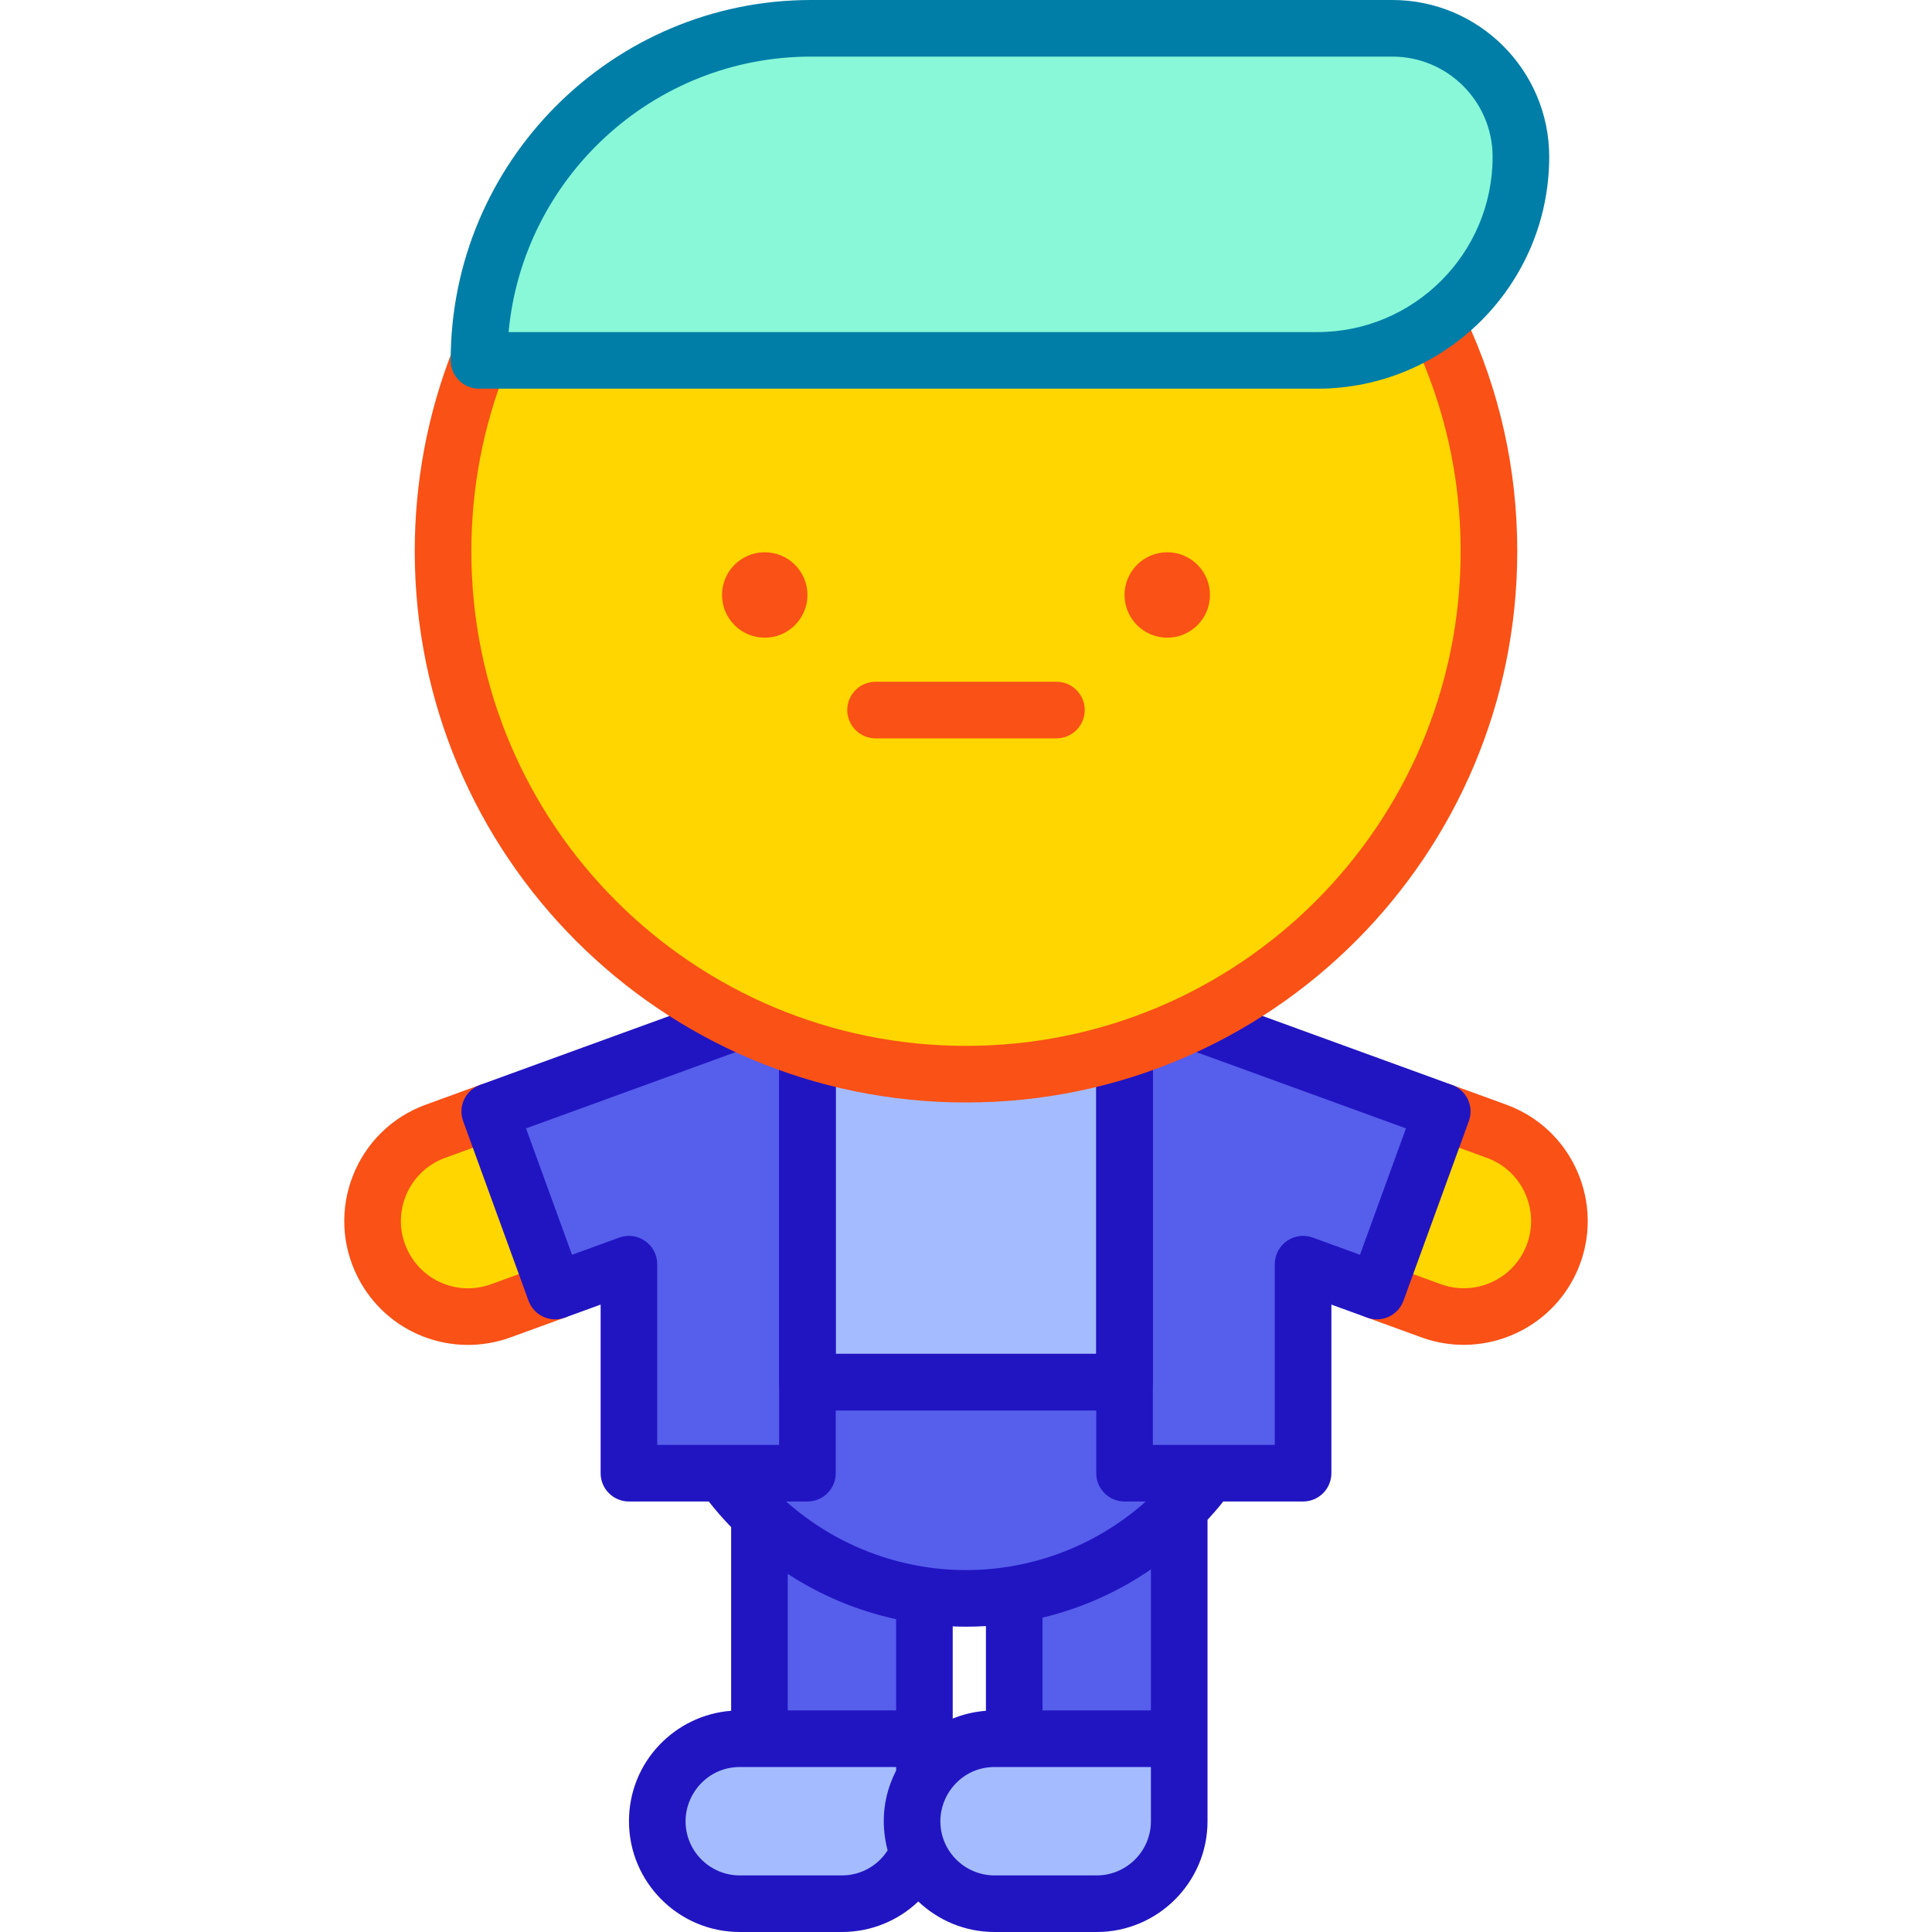 <svg id="Capa_1" enable-background="new 0 0 512 512" height="512" viewBox="0 0 512 512" width="512" xmlns="http://www.w3.org/2000/svg"><g><path d="m147.113 342.137-14.394 5.242c-2.846 1.034-5.774 1.536-8.661 1.536-9.245 0-18.069-5.098-22.512-13.749-6.972-13.565-.471-30.16 13.851-35.371l14.394-5.242z" fill="#ffd600"/><path d="m364.887 342.137 14.394 5.242c2.846 1.034 5.774 1.536 8.661 1.536 9.245 0 18.069-5.098 22.513-13.749 6.972-13.565.471-30.16-13.851-35.371l-14.394-5.242z" fill="#ffd600"/><g fill="#565eec"><path d="m292.794 414.527c-7.387 3.889-15.47 6.638-24.012 8.026v38.225h43.722v-60.936c-5.745 5.858-12.384 10.831-19.71 14.685z"/><path d="m201.258 401.583v59.196h43.722v-37.962c-16.859-2.351-32.008-10.011-43.722-21.234z"/><path d="m320.44 390.41c-7.19 10.04-16.65 18.33-27.65 24.12-10.98 5.78-23.5 9.06-36.79 9.06-26.58 0-50.07-13.11-64.44-33.18h22.42v-24.13h84.04v24.13z"/><path d="m213.98 278.18v112.23h-47.31v-55.39l-19.56 7.12-17.32-47.59 65.52-23.84h.01c6.542 3.178 13.088 5.729 18.66 7.47z"/><path d="m382.21 294.55-17.32 47.59-19.56-7.12v55.39h-47.31v-112.22c5.916-1.874 12.534-4.453 18.67-7.48 0 0 0 .01.01 0z"/></g><path d="m298.02 278.19v88.09h-84.04v-88.1c13.26 4.22 27.37 6.49 42.02 6.49 14.66 0 28.77-2.27 42.02-6.48z" fill="#a4bcff"/><g><path d="m94.873 338.592c-9.028-17.567-.598-39.094 17.959-45.846l14.392-5.241c3.89-1.418 8.196.589 9.613 4.481 1.418 3.892-.589 8.196-4.48 9.614l-14.394 5.242c-10.075 3.666-14.653 15.353-9.747 24.895 4.114 8.01 13.461 11.673 21.942 8.592l14.388-5.24c3.894-1.418 8.196.589 9.613 4.481 1.418 3.892-.589 8.196-4.48 9.614l-14.394 5.242c-15.465 5.617-32.771-.962-40.412-15.834z" fill="#f95116"/></g><g><path d="m376.721 354.428-14.4-5.244c-3.892-1.417-5.898-5.721-4.48-9.614 1.416-3.891 5.716-5.899 9.613-4.481l14.395 5.242c8.414 3.057 17.85-.635 21.935-8.592 4.901-9.534.345-21.226-9.743-24.897l-14.396-5.242c-3.892-1.417-5.898-5.721-4.48-9.614 1.416-3.891 5.715-5.899 9.613-4.481l14.395 5.242c18.554 6.751 26.986 28.278 17.954 45.847-7.508 14.617-24.859 21.482-40.406 15.834z" fill="#f95116"/></g><g><path d="m298.02 373.78h-84.04c-4.143 0-7.5-3.358-7.5-7.5v-85.1c0-4.142 3.357-7.5 7.5-7.5s7.5 3.358 7.5 7.5v77.6h69.04v-77.59c0-4.142 3.357-7.5 7.5-7.5s7.5 3.358 7.5 7.5v85.09c0 4.142-3.358 7.5-7.5 7.5z" fill="#2115c2"/></g><path d="m241.706 482.644c0-.15.012-1.13.037-1.207.094-3.099 1.166-6.895 3.236-10.265v-10.393h-48.942c-6.833 0-12.936 3.136-16.942 8.05v.009c-3.17 3.837-4.76 8.76-4.877 12.599-.026.077-.038 1.057-.038 1.207 0 12.054 9.696 21.856 21.856 21.856h27.076c9.129 0 16.95-5.599 20.223-13.544-1.048-2.564-1.629-5.37-1.629-8.312z" fill="#a4bcff"/><path d="m312.504 460.778v21.865c0 12.065-9.791 21.856-21.865 21.856h-27.076c-12.16 0-21.856-9.802-21.856-21.856 0-.15.012-1.13.037-1.207.116-3.839 1.707-8.762 4.877-12.599 0-.009 0-.009 0-.009 4.006-4.914 10.109-8.05 16.942-8.05z" fill="#a4bcff"/><path d="m384.775 287.502-63.286-23.031c-3.893-1.417-8.195.591-9.612 4.483-1.416 3.893.591 8.196 4.483 9.613l56.237 20.466-12.189 33.494-12.512-4.554c-4.89-1.781-10.065 1.849-10.065 7.047v47.89c-7.889 0-23.97 0-32.311 0 0-22.509 0-79.111 0-101.72 0-4.143-3.357-7.5-7.5-7.5s-7.5 3.357-7.5 7.5v77.59h-69.04v-77.6c0-4.142-3.357-7.5-7.5-7.5s-7.5 3.358-7.5 7.5v101.73c-8.34 0-24.421 0-32.31 0v-47.89c0-5.195-5.172-8.829-10.065-7.047l-12.513 4.555-12.188-33.494 56.065-20.4c3.893-1.417 5.899-5.72 4.483-9.612-1.417-3.892-5.717-5.901-9.612-4.483l-63.114 22.965c-3.892 1.417-5.899 5.725-4.483 9.613l17.319 47.59c.681 1.869 2.075 3.392 3.878 4.232 1.804.841 3.866.931 5.735.25l9.495-3.457v44.679c0 4.142 3.357 7.5 7.5 7.5h21.157c1.869 2.375 3.845 4.645 5.931 6.792v48.674c-14.932 1.149-27.076 13.572-27.076 29.267 0 16.187 13.169 29.356 29.355 29.356h27.076c7.723 0 14.897-2.997 20.242-8.091 5.268 5.008 12.382 8.091 20.206 8.091h27.076c16.192 0 29.366-13.169 29.366-29.356 0-9.208 0-69.579 0-79.867 1.441-1.577 2.846-3.188 4.168-4.867h21.158c4.143 0 7.5-3.358 7.5-7.5v-44.678l9.494 3.456c3.884 1.415 8.194-.585 9.613-4.483l17.32-47.59c1.419-3.892-.592-8.198-4.481-9.613zm-147.295 181.718c-2.312 4.55-3.272 8.952-3.273 13.418v.006c0 2.585.39 5.364 1.023 7.717-2.606 4.1-7.133 6.639-12.116 6.639h-27.076c-7.916 0-14.355-6.44-14.355-14.345 0-7.49 6.049-14.376 14.355-14.376h41.442zm0-15.941h-28.722v-36.19c8.752 5.717 18.444 9.776 28.722 12.006zm-29.142-55.369h5.642c4.143 0 7.5-3.358 7.5-7.5v-16.63h69.04v16.63c0 4.142 3.357 7.5 7.5 7.5h5.636c-13.143 11.715-30.085 18.18-47.656 18.18-17.69 0-34.643-6.609-47.662-18.18zm52.945 33.018v22.447c-3.056.235-6.021.933-8.803 2.065v-24.431c1.171.048 2.344.081 3.521.081 1.763 0 3.524-.055 5.282-.162zm43.721 51.716c0 7.916-6.444 14.356-14.366 14.356h-27.076c-7.871 0-14.355-6.391-14.355-14.351.021-7.572 6.104-14.371 14.355-14.371h41.442zm0-29.365h-28.722v-24.586c10.278-2.463 20.004-6.8 28.722-12.792z" fill="#2115c2"/><path d="m394.59 146.09c0 54.7-31.73 102.11-77.89 124.62-.01.01-.01 0-.01 0-17.589 8.736-38.675 13.96-60.69 13.96-20.458 0-41.022-4.411-60.68-13.96 0 0 0 0-.01 0-46.12-22.49-77.9-69.83-77.9-124.62 0-8.93.85-17.66 2.46-26.12 1.61-8.45 3.99-16.63 7.07-24.47h222.17c11.76 0 22.62-3.77 31.48-10.15 8.96 18.35 14 38.97 14 60.74z" fill="#ffd600"/><circle cx="309.335" cy="157.673" fill="#f95116" r="11.316"/><g><path d="m279.962 195.673h-47.924c-4.143 0-7.5-3.358-7.5-7.5s3.357-7.5 7.5-7.5h47.924c4.143 0 7.5 3.358 7.5 7.5s-3.357 7.5-7.5 7.5z" fill="#f95116"/></g><circle cx="202.665" cy="157.673" fill="#f95116" r="11.316"/><g><path d="m256 292.17c-80.818 0-146.09-65.528-146.09-146.08 0-18.072 3.306-36.171 10.049-53.332 1.516-3.855 5.869-5.753 9.723-4.238 3.855 1.515 5.753 5.868 4.238 9.723-5.733 14.592-9.01 30.767-9.01 47.848 0 72.835 59.069 131.08 131.09 131.08 72.348 0 131.09-58.617 131.09-131.08 0-19.489-4.188-38.262-12.446-55.796-1.765-3.747-.158-8.216 3.589-9.981 3.751-1.765 8.217-.158 9.981 3.589 9.207 19.548 13.876 40.471 13.876 62.187 0 80.413-65.133 146.08-146.09 146.08z" fill="#f95116"/></g><path d="m368.998 7.5h-154.058c-48.603 0-88.004 39.401-88.004 88.004h222.177c29.793 0 53.944-24.152 53.944-53.944 0-18.811-15.249-34.06-34.059-34.06z" fill="#88f8d8"/><g><path d="m349.114 103.004h-222.178c-4.143 0-7.5-3.358-7.5-7.5 0-52.661 42.843-95.504 95.504-95.504h154.058c22.917 0 41.561 18.644 41.561 41.56-.001 33.88-27.564 61.444-61.445 61.444zm-214.331-15h214.331c25.609 0 46.444-20.835 46.444-46.444 0-14.645-11.915-26.56-26.561-26.56h-154.057c-41.862 0-76.364 32.116-80.157 73.004z" fill="#007ea8"/></g></g></svg>
